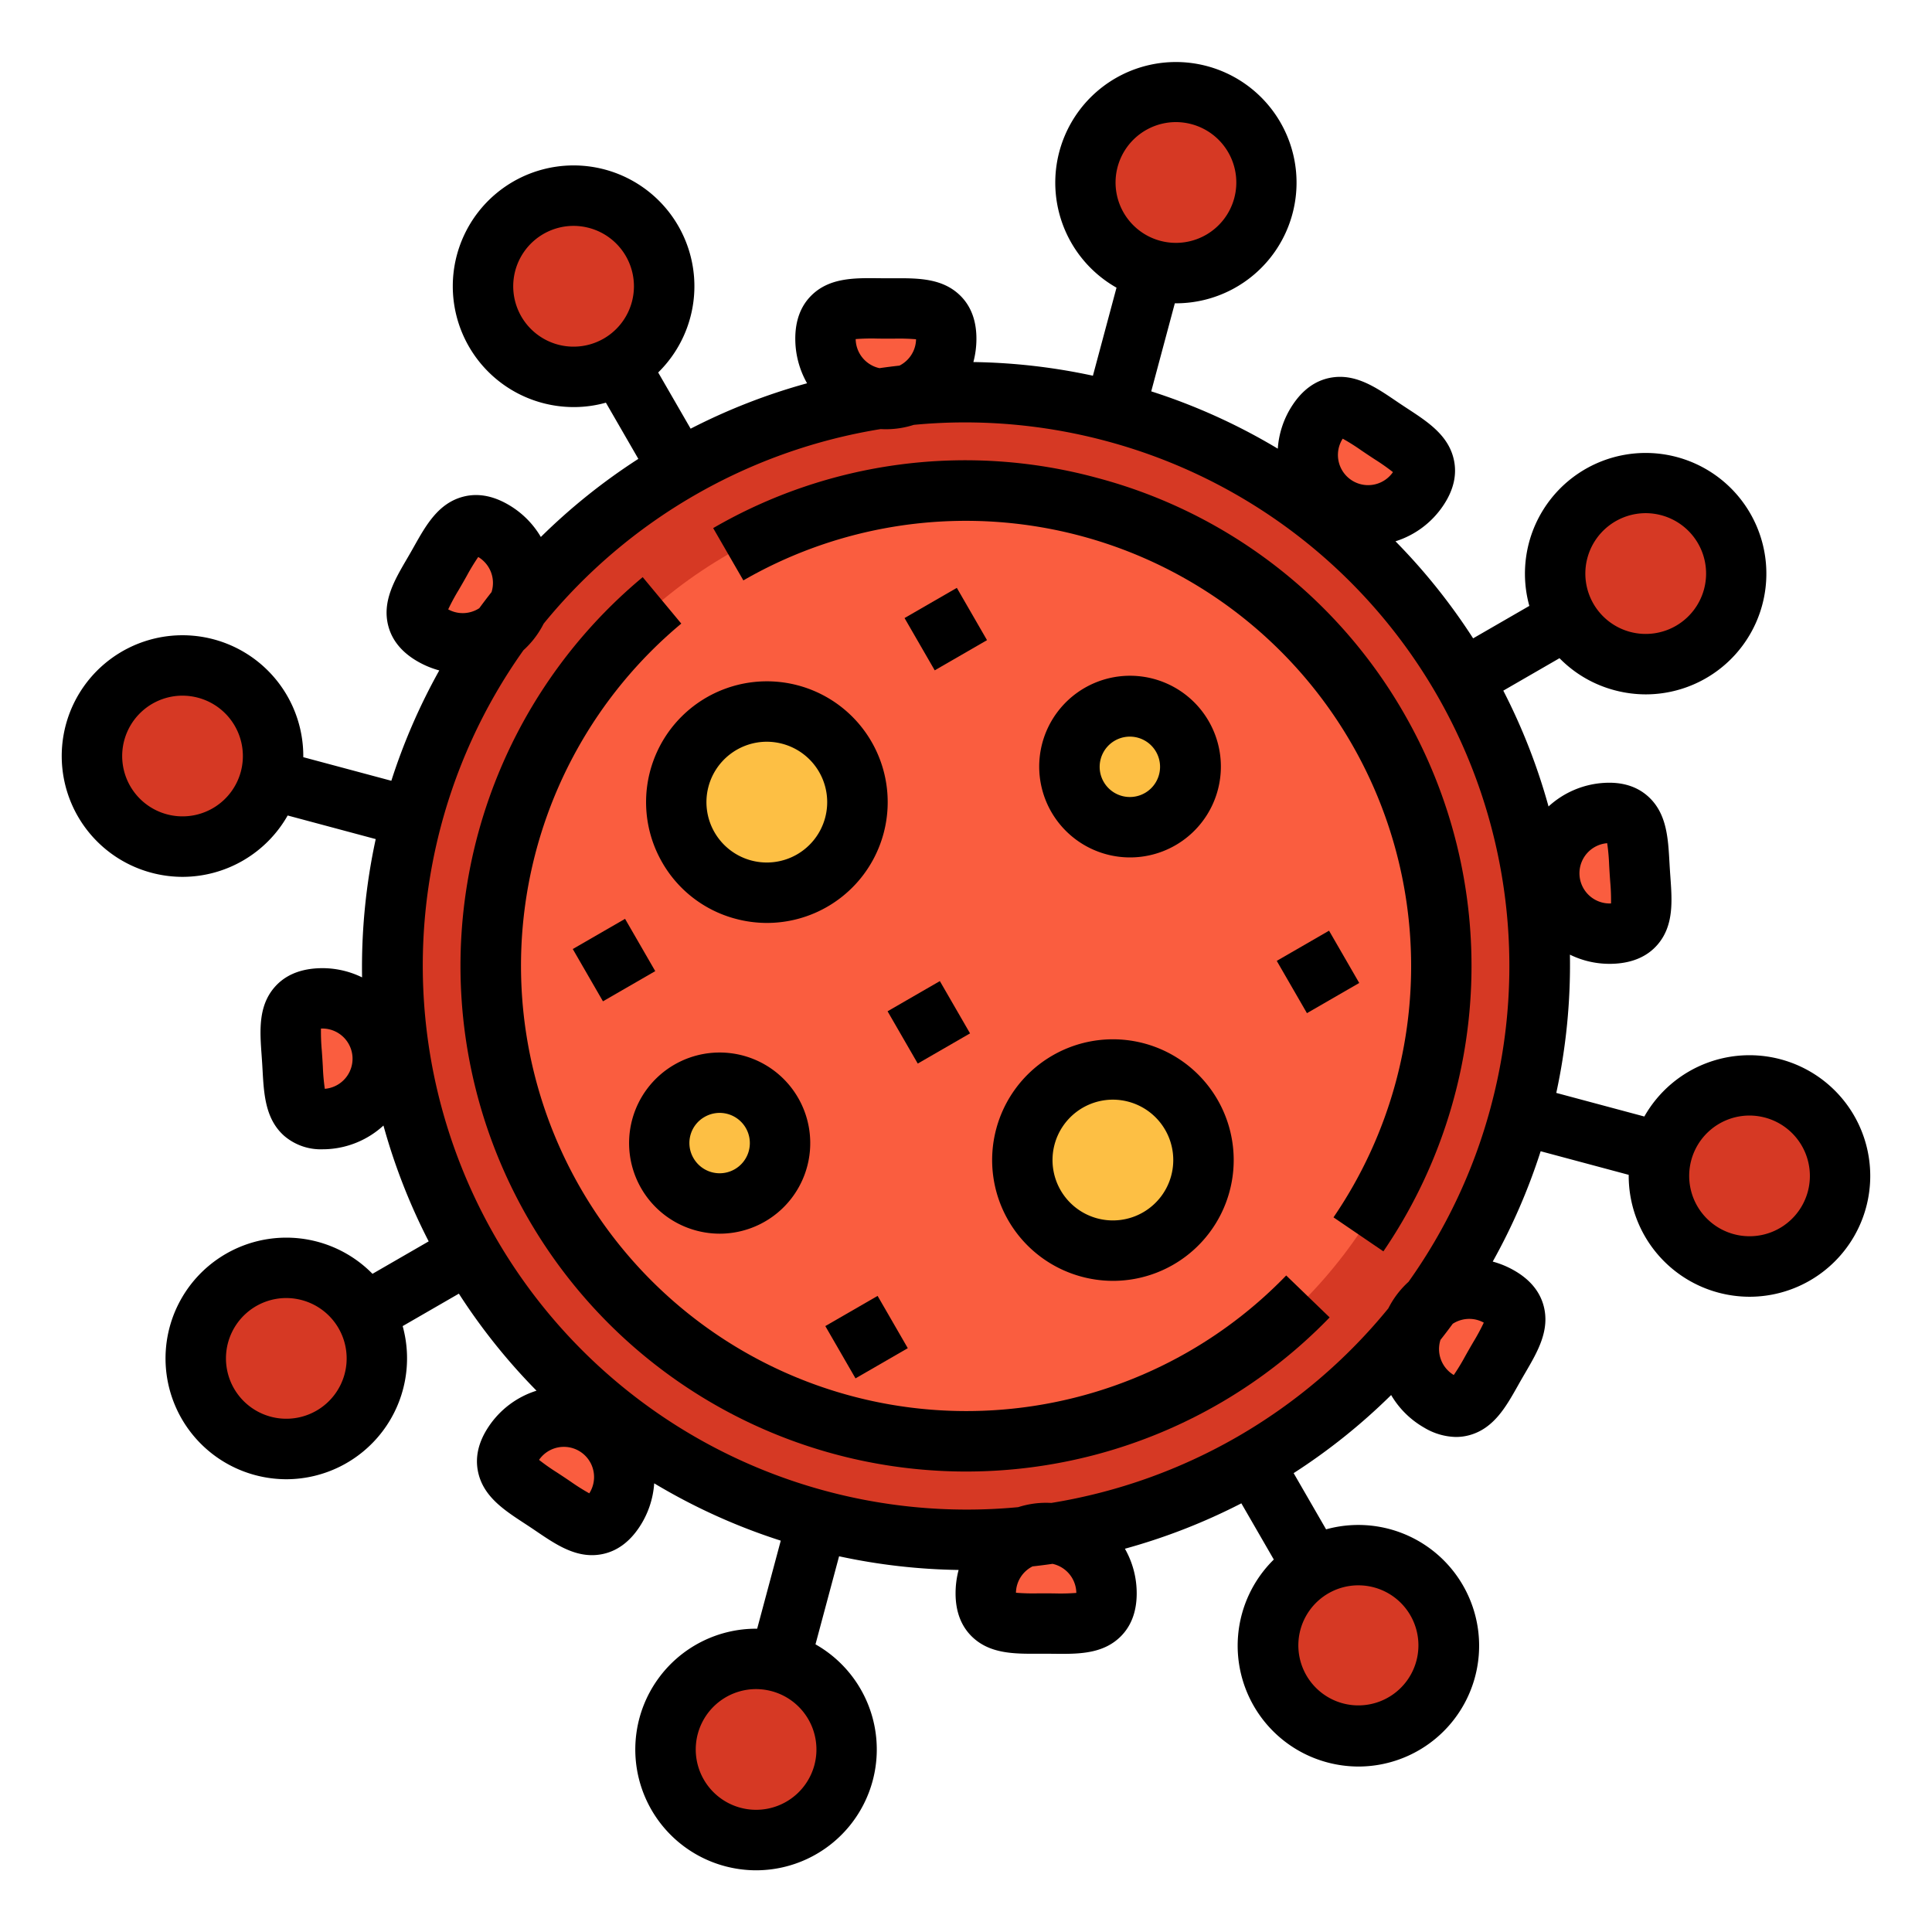 <svg xmlns="http://www.w3.org/2000/svg" width="512" height="512" data-name="Filled stroke cutting expand" viewBox="0 0 512 512"><circle cx="256" cy="256" r="152" fill="#d63924"/><circle cx="256" cy="256" r="126" fill="#fa5d3f"/><circle cx="294.928" cy="307.426" r="24" fill="#fdbf44"/><circle cx="203.215" cy="212.574" r="24" fill="#fdbf44"/><circle cx="190.718" cy="302.928" r="16" fill="#fdbf44"/><circle cx="299.426" cy="203.215" r="16" fill="#fdbf44"/><circle cx="311.636" cy="48.364" r="24" fill="#d63924"/><circle cx="152" cy="75.867" r="24" fill="#d63924"/><path fill="#fa5d3f" d="M218.762 89.699a16 16 0 0 0 32 .095c.026-8.836-7.14-8.021-15.976-8.047S218.789 80.863 218.762 89.699zM349.248 111.702a16 16 0 0 0 26.636 17.735c4.897-7.355-1.529-10.629-8.884-15.527S354.145 104.347 349.248 111.702z"/><circle cx="436.133" cy="152" r="24" fill="#d63924"/><g><circle cx="48.364" cy="200.364" r="24" fill="#d63924"/><path fill="#fa5d3f" d="M130.598 140.601a16 16 0 1 1-15.918 27.76c-7.666-4.396-3.377-10.194 1.019-17.86S122.932 136.205 130.598 140.601zM84.41 264.606a16 16 0 0 1 2.041 31.935c-8.819.564-8.441-6.638-9.004-15.457S75.592 265.169 84.41 264.606z"/><circle cx="463.636" cy="311.636" r="24" fill="#d63924"/><circle cx="360" cy="436.133" r="24" fill="#d63924"/><path fill="#fa5d3f" d="M381.402 371.399a16 16 0 1 1 15.918-27.76c7.666 4.396 3.377 10.194-1.019 17.86S389.068 375.795 381.402 371.399zM427.59 247.394a16 16 0 0 1-2.041-31.935c8.819-.564 8.441 6.638 9.004 15.457S436.408 246.831 427.59 247.394z"/><circle cx="200.364" cy="463.636" r="24" fill="#d63924"/><path fill="#fa5d3f" d="M293.238 422.301a16 16 0 0 0-32-.095c-.026 8.836 7.14 8.021 15.976 8.047S293.211 431.137 293.238 422.301zM162.752 400.298a16 16 0 1 0-26.636-17.735c-4.897 7.355 1.529 10.629 8.884 15.527S157.855 407.653 162.752 400.298z"/><circle cx="75.867" cy="360" r="24" fill="#d63924"/><path d="M315 358.191A118.016 118.016 0 0 1 180.547 165.259l-10.223-12.308A134.01 134.01 0 1 0 352.368 349.128l-11.51-11.114A117.801 117.801 0 0 1 315 358.191zM290.666 126.623A133.09 133.09 0 0 0 189 139.953l8 13.857A118.007 118.007 0 0 1 353.39 322.611l13.222 9.011A134.159 134.159 0 0 0 372.047 189 133.094 133.094 0 0 0 290.666 126.623z"/><rect width="16" height="16" x="221.646" y="346.354" transform="rotate(-30 229.646 354.354)"/><rect width="16" height="16" x="341.282" y="249.569" transform="rotate(-30 349.283 257.57)"/><rect width="16" height="16" x="242.641" y="158.718" transform="rotate(-30 250.641 166.718)"/><rect width="16" height="16" x="154.718" y="246.431" transform="rotate(-30 162.718 254.43)"/><rect width="16" height="16" x="238.143" y="262.928" transform="rotate(-30 246.144 270.928)"/><path d="M264.019 299.144a32 32 0 0 0 22.627 39.192 32.174 32.174 0 0 0 8.335 1.104 32.008 32.008 0 1 0-30.962-40.296zm15.454 4.141a16.021 16.021 0 0 1 15.429-11.866 16.102 16.102 0 0 1 4.167.552 16 16 0 1 1-19.596 11.314zM175.502 228.574a31.792 31.792 0 0 0 19.431 14.91 32.174 32.174 0 0 0 8.335 1.104 32.016 32.016 0 1 0-27.765-16.014zM187.76 208.433A16.02 16.02 0 0 1 203.19 196.567a16.101 16.101 0 0 1 4.167.552 16 16 0 1 1-19.596 11.314zM184.506 326.11a24.128 24.128 0 0 0 6.25.828 24.005 24.005 0 1 0-12.039-44.795h-.001a24 24 0 0 0 5.789 43.967zm2.212-30.11a8 8 0 1 1-2.929 10.929A7.944 7.944 0 0 1 186.718 296zM293.214 226.398a24.126 24.126 0 0 0 6.25.828 24.072 24.072 0 1 0-6.25-.828zm-1.516-25.253a8.001 8.001 0 1 1 .799 6.07A7.948 7.948 0 0 1 291.698 201.145z"/><path d="M491.349,295.636a32.02,32.02,0,0,0-55.583.25L412.43,289.633a160.156,160.156,0,0,0,3.614-36.642,23.832,23.832,0,0,0,10.509,2.437q.768,0,1.546-.049h0c4.759-.305,8.497-1.976,11.109-4.969,4.395-5.034,3.924-11.602,3.468-17.954-.048-.67-.097-1.354-.142-2.05s-.083-1.379-.121-2.05c-.357-6.357-.726-12.932-5.726-17.366-2.972-2.636-6.891-3.817-11.653-3.514a23.886,23.886,0,0,0-14.656,6.246,160.374,160.374,0,0,0-11.987-30.695l14.894-8.599a31.805,31.805,0,0,0,14.562,8.483,32.178,32.178,0,0,0,8.334,1.104A31.989,31.989,0,1,0,405.289,160.57l-14.894,8.599a160.373,160.373,0,0,0-20.579-25.718,23.817,23.817,0,0,0,12.727-9.58c2.643-3.97,3.58-7.956,2.783-11.848-1.34-6.548-6.849-10.154-12.178-13.642-.562-.368-1.135-.744-1.714-1.129s-1.147-.77-1.703-1.147c-5.273-3.571-10.726-7.261-17.283-5.974-3.898.766-7.215,3.167-9.858,7.137l-.001.001a23.853,23.853,0,0,0-3.96,11.634,160.151,160.151,0,0,0-33.54-15.191l6.253-23.335q.174.002.347.002a31.97,31.97,0,1,0-15.802-4.144L289.633,99.57a160.44,160.44,0,0,0-31.675-3.622,24.133,24.133,0,0,0,.804-6.13c.014-4.769-1.404-8.61-4.216-11.417-4.731-4.721-11.309-4.689-17.683-4.659-.671.003-1.359.005-2.054.004s-1.382-.009-2.054-.017c-6.367-.068-12.952-.139-17.71,4.554-2.828,2.79-4.269,6.622-4.284,11.392v.001a23.854,23.854,0,0,0,3.122,11.897,160.365,160.365,0,0,0-30.858,12.032l-8.599-14.894a32.015,32.015,0,1,0-30.709,8.066,32.178,32.178,0,0,0,8.334,1.104,31.597,31.597,0,0,0,8.518-1.169l8.599,14.894a160.367,160.367,0,0,0-25.838,20.697,23.863,23.863,0,0,0-8.754-8.641c-4.137-2.373-8.178-3.04-12.007-1.986-6.444,1.774-9.675,7.512-12.799,13.061-.33.586-.665,1.183-1.012,1.786s-.692,1.196-1.031,1.777c-3.21,5.499-6.53,11.186-4.807,17.643,1.025,3.838,3.642,6.987,7.779,9.359a24.144,24.144,0,0,0,5.711,2.368,160.438,160.438,0,0,0-12.701,29.243l-23.335-6.253A32.008,32.008,0,1,0,40.082,231.274a32.174,32.174,0,0,0,8.335,1.104,32.097,32.097,0,0,0,27.818-16.264L99.57,222.367a160.148,160.148,0,0,0-3.614,36.648A23.922,23.922,0,0,0,83.9,256.622h-.001c-4.759.305-8.497,1.976-11.109,4.969-4.395,5.034-3.924,11.602-3.468,17.954.048.67.097,1.354.142,2.05s.083,1.379.121,2.05c.357,6.357.726,12.932,5.726,17.366a14.88,14.88,0,0,0,10.217,3.561q.705,0,1.436-.046a23.886,23.886,0,0,0,14.656-6.246,160.374,160.374,0,0,0,11.987,30.695l-14.894,8.599A32.006,32.006,0,1,0,67.585,390.91a32.178,32.178,0,0,0,8.334,1.104A32.038,32.038,0,0,0,106.711,351.43l14.894-8.599a160.373,160.373,0,0,0,20.579,25.718,23.817,23.817,0,0,0-12.727,9.58c-2.643,3.97-3.58,7.956-2.783,11.848,1.34,6.548,6.849,10.154,12.178,13.642.562.368,1.135.744,1.714,1.129s1.147.77,1.703,1.147c4.539,3.073,9.21,6.237,14.604,6.237a13.833,13.833,0,0,0,2.679-.263c3.898-.766,7.215-3.167,9.858-7.137l0,0a23.853,23.853,0,0,0,3.96-11.634,160.151,160.151,0,0,0,33.54,15.191l-6.253,23.336a32.007,32.007,0,0,0-8.577,62.921,32.174,32.174,0,0,0,8.335,1.104,32.02,32.02,0,0,0,15.698-59.884l6.253-23.335a160.437,160.437,0,0,0,31.675,3.623,24.13,24.13,0,0,0-.804,6.129c-.014,4.769,1.404,8.61,4.216,11.417,4.731,4.721,11.31,4.689,17.683,4.659.671-.003,1.357-.008,2.054-.004s1.382.009,2.054.017c.766.008,1.535.017,2.303.017,5.621,0,11.221-.442,15.406-4.57,2.828-2.79,4.269-6.622,4.284-11.392v0a23.854,23.854,0,0,0-3.122-11.897,160.371,160.371,0,0,0,30.858-12.032l8.599,14.894a32.011,32.011,0,0,0,14.144,53.754,32.178,32.178,0,0,0,8.334,1.104,32.01,32.01,0,1,0-8.622-62.858l-8.599-14.895a160.367,160.367,0,0,0,25.838-20.697,23.863,23.863,0,0,0,8.754,8.641,16.924,16.924,0,0,0,8.429,2.471,13.429,13.429,0,0,0,3.579-.484c6.444-1.774,9.675-7.512,12.799-13.061.33-.586.665-1.183,1.012-1.786s.692-1.196,1.031-1.777c3.21-5.499,6.53-11.186,4.807-17.643-1.025-3.838-3.642-6.987-7.779-9.359a24.137,24.137,0,0,0-5.711-2.368,160.44,160.44,0,0,0,12.701-29.243l23.335,6.253a32.037,32.037,0,0,0,23.729,31.204,32.174,32.174,0,0,0,8.335,1.104,32.012,32.012,0,0,0,27.661-48.014Zm-65.427-72.183a55.492,55.492,0,0,1,.519,5.799c.04.712.081,1.438.128,2.175s.099,1.463.15,2.174a55.495,55.495,0,0,1,.223,5.818,8,8,0,0,1-1.02-15.965ZM86.078,288.547a55.492,55.492,0,0,1-.519-5.799c-.04-.712-.081-1.438-.128-2.175s-.099-1.463-.15-2.174a55.495,55.495,0,0,1-.223-5.818,8,8,0,0,1,1.02,15.965Zm334.6-140.688a16.021,16.021,0,0,1,15.429-11.866,16.101,16.101,0,0,1,4.167.552,16,16,0,1,1-19.596,11.314Zm-64.847-31.608a55.546,55.546,0,0,1,4.927,3.103c.59.4,1.192.807,1.807,1.217s1.223.807,1.819,1.198a55.571,55.571,0,0,1,4.763,3.349,8,8,0,0,1-13.316-8.866Zm-59.65-72.027A16.02,16.02,0,0,1,311.61,32.357a16.098,16.098,0,0,1,4.167.552,16,16,0,1,1-19.596,11.314ZM226.763,89.86a55.936,55.936,0,0,1,5.821-.131c.713.008,1.44.016,2.179.018s1.466-.001,2.179-.005a55.22,55.22,0,0,1,5.82.166,7.947,7.947,0,0,1-2.358,5.513,8.036,8.036,0,0,1-2.028,1.467q-2.66.294-5.309.677A8.016,8.016,0,0,1,226.763,89.86Zm-78.904,1.461A16.005,16.005,0,0,1,151.974,59.86a16.101,16.101,0,0,1,4.167.552,16,16,0,0,1-8.282,30.91Zm-23.127,70.88a7.937,7.937,0,0,1-5.953-.714,55.6,55.6,0,0,1,2.767-5.123c.359-.616.726-1.244,1.093-1.885s.724-1.274,1.074-1.895a55.492,55.492,0,0,1,3.024-4.976,8.005,8.005,0,0,1,3.524,9.306q-1.659,2.105-3.246,4.265A8.015,8.015,0,0,1,124.732,162.202ZM63.819,204.505a15.994,15.994,0,1,1-15.481-20.148,16.098,16.098,0,0,1,4.167.552,16.001,16.001,0,0,1,11.314,19.596ZM91.322,364.141a15.994,15.994,0,1,1-15.481-20.148,16.101,16.101,0,0,1,4.167.552,16.001,16.001,0,0,1,11.314,19.596ZM156.169,395.75a55.546,55.546,0,0,1-4.927-3.103c-.59-.4-1.192-.807-1.807-1.217s-1.223-.807-1.819-1.198a55.571,55.571,0,0,1-4.763-3.349,8,8,0,0,1,13.316,8.866Zm59.65,72.027a15.994,15.994,0,1,1-15.481-20.148,16.098,16.098,0,0,1,4.167.552,16.001,16.001,0,0,1,11.314,19.596Zm69.418-45.637a55.409,55.409,0,0,1-5.821.131c-.713-.008-1.44-.016-2.179-.018q-.245-.001-.487,0-.858,0-1.692.005a55.731,55.731,0,0,1-5.82-.166,7.985,7.985,0,0,1,4.399-6.981q2.654-.293,5.296-.676A8.015,8.015,0,0,1,285.237,422.14Zm78.904-1.461a15.91,15.91,0,1,1-4.167-.552A16.101,16.101,0,0,1,364.141,420.678Zm23.127-70.88a8.033,8.033,0,0,1,2.106-.282,7.949,7.949,0,0,1,3.847.996,55.6,55.6,0,0,1-2.767,5.123c-.359.616-.726,1.244-1.093,1.885s-.724,1.274-1.074,1.895a55.492,55.492,0,0,1-3.024,4.976,8.005,8.005,0,0,1-3.524-9.306q1.659-2.104,3.246-4.265A8.015,8.015,0,0,1,387.268,349.798Zm7.826-56.528a144.018,144.018,0,0,1-21.816,46.42,24.056,24.056,0,0,0-4.737,5.891q-.325.566-.616,1.144a145.17,145.17,0,0,1-89.319,51.568q-.644-.036-1.297-.039h-.074a24.048,24.048,0,0,0-7.397,1.157,144.185,144.185,0,0,1-131.116-227.1,24.056,24.056,0,0,0,4.737-5.89q.325-.566.616-1.144a145.175,145.175,0,0,1,89.316-51.568q.646.036,1.3.039h.074a24.049,24.049,0,0,0,7.399-1.157q6.772-.65,13.602-.651a144.816,144.816,0,0,1,37.504,4.969A144,144,0,0,1,395.093,293.27Zm83.998,22.507a15.994,15.994,0,1,1-15.481-20.148,16.098,16.098,0,0,1,4.167.552,16.001,16.001,0,0,1,11.314,19.596Z"/></g></svg>